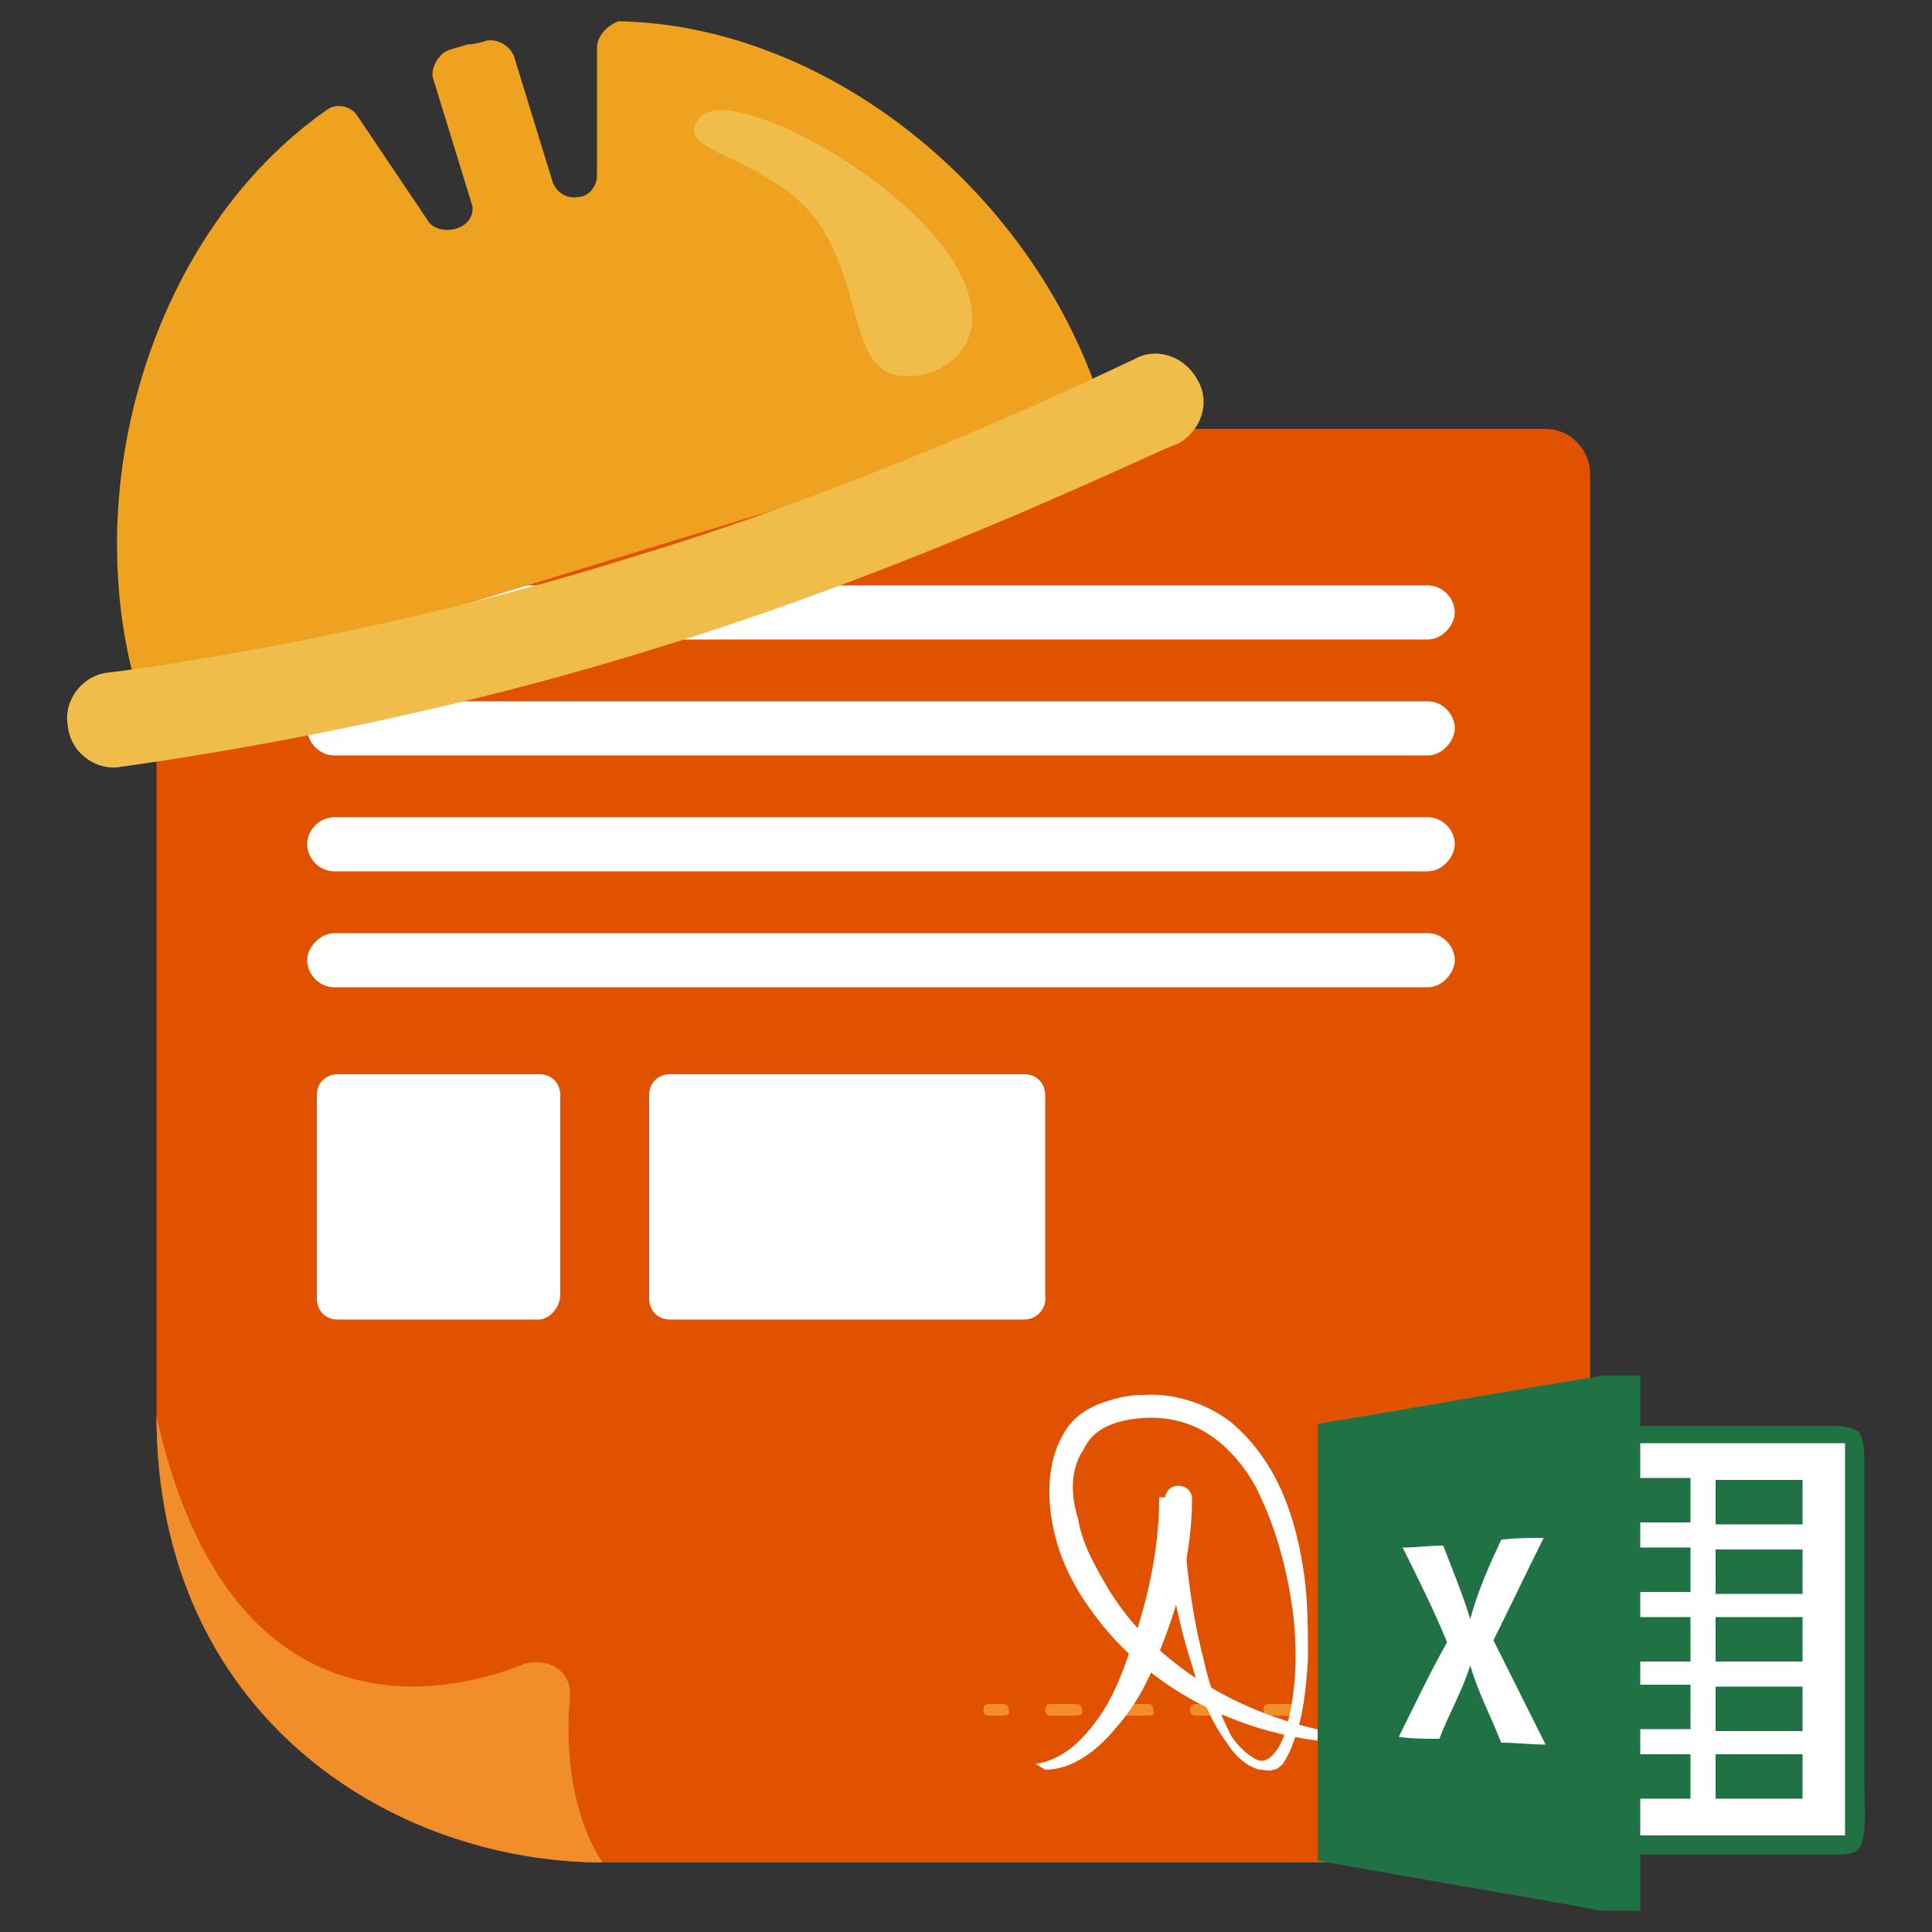 <?xml version="1.0" encoding="utf-8"?>
<!-- Generator: Adobe Illustrator 22.1.0, SVG Export Plug-In . SVG Version: 6.00 Build 0)  -->
<svg version="1.1" id="Camada_1" xmlns="http://www.w3.org/2000/svg" xmlns:xlink="http://www.w3.org/1999/xlink" x="0px" y="0px"
	 viewBox="0 0 100 100" style="enable-background:new 0 0 100 100;" xml:space="preserve">
<rect x="0" y="0" width="100" height="100" fill="#333333" stroke="none"/>
<style type="text/css">
	.st0{fill:#E15200;}
	.st1{fill:#F28E2A;}
	.st2{fill:#FFFFFF;}
	.st3{fill:#EFA220;}
	.st4{fill:#F1BD4A;}
	.st5{fill:#207245;}
</style>
<g>
	<g>
		<g>
			<g>
				<path class="st0" d="M80.1,96.4H31.3C18.5,96.4,8.1,86,8.1,73.2V24.5c0-1.3,1.1-2.3,2.3-2.3H80c1.3,0,2.3,1.1,2.3,2.3V94
					C82.4,95.4,81.4,96.4,80.1,96.4z"/>
			</g>
		</g>
		<g>
			<g>
				<path class="st1" d="M29.5,87.8c-0.5,5.8,1.7,8.6,1.7,8.6c-10.9,0-23.1-7.6-23.1-23.1c3.5,15.8,13.7,15,19.1,12.8
					C28.4,85.8,29.6,86.5,29.5,87.8z"/>
			</g>
		</g>
		<g>
			<g>
				<path class="st2" d="M73.9,33.1H17.3c-0.8,0-1.4-0.7-1.4-1.4c0-0.7,0.7-1.4,1.4-1.4h56.6c0.8,0,1.4,0.7,1.4,1.4
					C75.3,32.3,74.7,33.1,73.9,33.1z"/>
			</g>
			<g>
				<path class="st2" d="M73.9,39.1H17.3c-0.8,0-1.4-0.7-1.4-1.4c0-0.7,0.7-1.4,1.4-1.4h56.6c0.8,0,1.4,0.7,1.4,1.4
					C75.3,38.3,74.7,39.1,73.9,39.1z"/>
			</g>
			<g>
				<path class="st2" d="M73.9,45.1H17.3c-0.8,0-1.4-0.7-1.4-1.4c0-0.8,0.7-1.4,1.4-1.4h56.6c0.8,0,1.4,0.7,1.4,1.4
					C75.3,44.3,74.7,45.1,73.9,45.1z"/>
			</g>
			<g>
				<path class="st2" d="M73.9,51.1H17.3c-0.8,0-1.4-0.7-1.4-1.4c0-0.7,0.7-1.4,1.4-1.4h56.6c0.8,0,1.4,0.7,1.4,1.4
					C75.3,50.3,74.7,51.1,73.9,51.1z"/>
			</g>
		</g>
		<g>
			<g>
				<g>
					<path class="st1" d="M51.9,88.8h-0.7c-0.2,0-0.3-0.1-0.3-0.3s0.1-0.3,0.3-0.3h0.7c0.2,0,0.3,0.1,0.3,0.3
						C52.3,88.7,52.2,88.8,51.9,88.8z"/>
				</g>
			</g>
			<g>
				<g>
					<path class="st1" d="M70.8,88.8h-1.3c-0.2,0-0.3-0.1-0.3-0.3s0.1-0.3,0.3-0.3h1.3c0.2,0,0.3,0.1,0.3,0.3
						C71.1,88.7,70.9,88.8,70.8,88.8z M66.9,88.8h-1.2c-0.2,0-0.3-0.1-0.3-0.3s0.1-0.3,0.3-0.3H67c0.2,0,0.3,0.1,0.3,0.3
						C67.3,88.7,67.2,88.8,66.9,88.8z M63.2,88.8h-1.3c-0.2,0-0.3-0.1-0.3-0.3s0.1-0.3,0.3-0.3h1.3c0.2,0,0.3,0.1,0.3,0.3
						C63.6,88.7,63.4,88.8,63.2,88.8z M59.4,88.8h-1.3c-0.2,0-0.3-0.1-0.3-0.3s0.1-0.3,0.3-0.3h1.3c0.2,0,0.3,0.1,0.3,0.3
						C59.8,88.7,59.7,88.8,59.4,88.8z M55.7,88.8h-1.3c-0.2,0-0.3-0.1-0.3-0.3s0.1-0.3,0.3-0.3h1.3c0.2,0,0.3,0.1,0.3,0.3
						C56.1,88.7,55.9,88.8,55.7,88.8z"/>
				</g>
			</g>
			<g>
				<g>
					<path class="st1" d="M73.9,88.8h-0.7c-0.2,0-0.3-0.1-0.3-0.3s0.1-0.3,0.3-0.3h0.7c0.2,0,0.3,0.1,0.3,0.3S74.1,88.8,73.9,88.8z"
						/>
				</g>
			</g>
		</g>
		<g>
			<g>
				<path class="st2" d="M53.6,91.3c1.4-0.2,2.4-1.2,3.2-2.3c0.8-1.1,1.3-2.4,1.7-3.6c0.9-2.5,1.5-5.2,1.5-7.9h1.2
					c0.1,2.8,0.4,5.7,1.1,8.4c0.3,1.4,0.8,2.7,1.4,3.9c0.3,0.5,0.9,1.1,1.4,1.3c0.5,0.2,1-0.4,1.3-1.1c0.9-2.6,0.8-5.7,0.2-8.4
					c-0.3-1.4-0.7-2.7-1.3-4c-0.5-1.2-1.4-2.4-2.5-3.2c-1.1-0.8-2.4-1.1-3.7-1c-1.3,0.1-2.5,0.5-3,1.6c-0.7,1-0.7,2.4-0.3,3.6
					c0.2,1.3,0.9,2.5,1.6,3.7c2.9,4.7,8.6,7.4,14.3,7.7c0,0,0.1,0,0.1,0.1c0,0,0,0.1-0.1,0.1c-5.8,0.4-12-2.1-15.4-7.1
					c-0.9-1.3-1.5-2.6-1.8-4.1s-0.3-3.3,0.5-4.7c0.4-0.8,1.1-1.3,1.8-1.6c0.8-0.3,1.5-0.5,2.4-0.5c1.5-0.1,3.2,0.4,4.5,1.4
					c2.5,2.1,3.4,5.1,3.8,7.9c0.2,1.4,0.2,2.9,0.2,4.4c-0.1,1.4-0.2,2.9-0.8,4.4c-0.1,0.3-0.3,0.7-0.5,1c-0.1,0.1-0.3,0.3-0.5,0.3
					c-0.2,0.1-0.4,0-0.7,0c-0.8-0.2-1.4-0.9-1.7-1.4c-0.9-1.2-1.4-2.6-1.8-4c-0.9-2.8-1.4-5.7-1.4-8.6l0,0c0-0.3,0.2-0.7,0.7-0.7
					c0.3,0,0.7,0.2,0.7,0.7l0,0c0,1.4-0.2,2.8-0.5,4.2c-0.3,1.4-0.8,2.7-1.3,4s-1.2,2.6-2.2,3.7c-0.9,1.1-2.2,2.1-3.6,2.1
					C53.6,91.3,53.6,91.3,53.6,91.3L53.6,91.3z"/>
			</g>
		</g>
		<g>
			<g>
				<path class="st2" d="M27.9,68.3H17.5c-0.7,0-1.1-0.5-1.1-1.1V56.7c0-0.7,0.5-1.1,1.1-1.1h10.4c0.7,0,1.1,0.5,1.1,1.1V67
					C29,67.7,28.4,68.3,27.9,68.3z"/>
			</g>
		</g>
		<g>
			<g>
				<path class="st2" d="M53,68.3H34.7c-0.7,0-1.1-0.5-1.1-1.1V56.7c0-0.7,0.5-1.1,1.1-1.1H53c0.7,0,1.1,0.5,1.1,1.1V67
					C54.2,67.7,53.7,68.3,53,68.3z"/>
			</g>
		</g>
		<g>
			<g>
				<g>
					<g>
						<path class="st3" d="M30.9,2.5v6.6c0,0.5-0.4,1.1-1,1.1l0,0c-0.5,0.1-1.1-0.2-1.3-0.8l-2-6.5c-0.2-0.5-0.8-0.9-1.4-0.8
							c-0.3,0.1-0.7,0.2-1,0.2c-0.3,0.1-0.7,0.2-1,0.3c-0.5,0.2-0.9,0.9-0.8,1.4l2,6.5c0.2,0.5-0.1,1.1-0.7,1.3l0,0
							c-0.5,0.2-1.2,0.1-1.5-0.3L18.5,6c-0.3-0.5-1.1-0.7-1.6-0.3C7.9,12,3.8,25.4,7.3,36.4l6.9-2.1l36-11l6.9-2.1
							C53.7,10.1,43,1.3,32,1.1C31.5,1.3,30.9,1.8,30.9,2.5z"/>
					</g>
				</g>
			</g>
			<g>
				<g>
					<g>
						<path class="st4" d="M33.8,33.6c-14.1,4.4-27.1,6-27.6,6.1c-1.3,0.2-2.6-0.8-2.7-2.2c-0.2-1.3,0.8-2.6,2.2-2.7
							c0.1,0,13.1-1.6,26.8-5.9c13.7-4.1,26.1-10.3,26.2-10.3c1.2-0.7,2.7-0.1,3.3,1.1c0.7,1.2,0.1,2.7-1.1,3.3
							C60.3,23.1,47.9,29.3,33.8,33.6z"/>
					</g>
				</g>
			</g>
			<g>
				<g>
					<g>
						<path class="st4" d="M36.2,6.1c1.5-1.8,10.6,3,13.3,7.7c2.7,4.7-2,6.4-3.7,5.4s-1.4-4.9-3.6-7.9C39.6,8,34.7,7.9,36.2,6.1z"/>
					</g>
				</g>
			</g>
		</g>
	</g>
	<g>
		<path class="st5" d="M83,71.2h1.9v2.6c3.2,0,6.4,0,9.7,0c0.5,0,1.1,0,1.6,0.3c0.3,0.5,0.3,1.1,0.3,1.6c0,5.6,0,11.2,0,16.8
			c0,0.9,0.1,1.9-0.1,2.8c-0.1,0.7-0.9,0.7-1.5,0.7c-3.3,0-6.7,0-10,0v2.9h-2c-4.9-0.9-9.8-1.7-14.7-2.6V73.7
			C73.1,72.9,78,72,83,71.2z"/>
		<path class="st2" d="M84.9,74.7h10.6V95H84.9v-1.9h2.6v-2.3h-2.6v-1.3h2.6v-2.3h-2.6V86h2.6v-2.3h-2.6v-1.3h2.6v-2.3h-2.6v-1.3
			h2.6v-2.3h-2.6V74.7z"/>
		<path class="st5" d="M88.8,76.6h4.5v2.3h-4.5V76.6z"/>
		<path class="st2" d="M77.7,79.7c0.7-0.1,1.5-0.1,2.2-0.1c-0.9,1.8-1.7,3.5-2.6,5.3c0.9,1.8,1.8,3.6,2.7,5.4
			c-0.8,0-1.5-0.1-2.3-0.1c-0.5-1.3-1.2-2.6-1.6-4c-0.4,1.3-1.1,2.5-1.6,3.8c-0.7,0-1.4,0-2.1-0.1c0.8-1.6,1.6-3.3,2.5-4.9
			c-0.7-1.7-1.5-3.3-2.3-4.9c0.7,0,1.4-0.1,2.1-0.1c0.5,1.3,1,2.5,1.4,3.8C76.5,82.3,77.1,81,77.7,79.7L77.7,79.7z"/>
		<path class="st5" d="M88.8,80.2h4.5v2.3h-4.5V80.2z M88.8,83.7h4.5V86h-4.5V83.7z M88.8,87.3h4.5v2.3h-4.5V87.3z M88.8,90.8h4.5
			v2.3h-4.5V90.8z"/>
	</g>
</g>
</svg>
